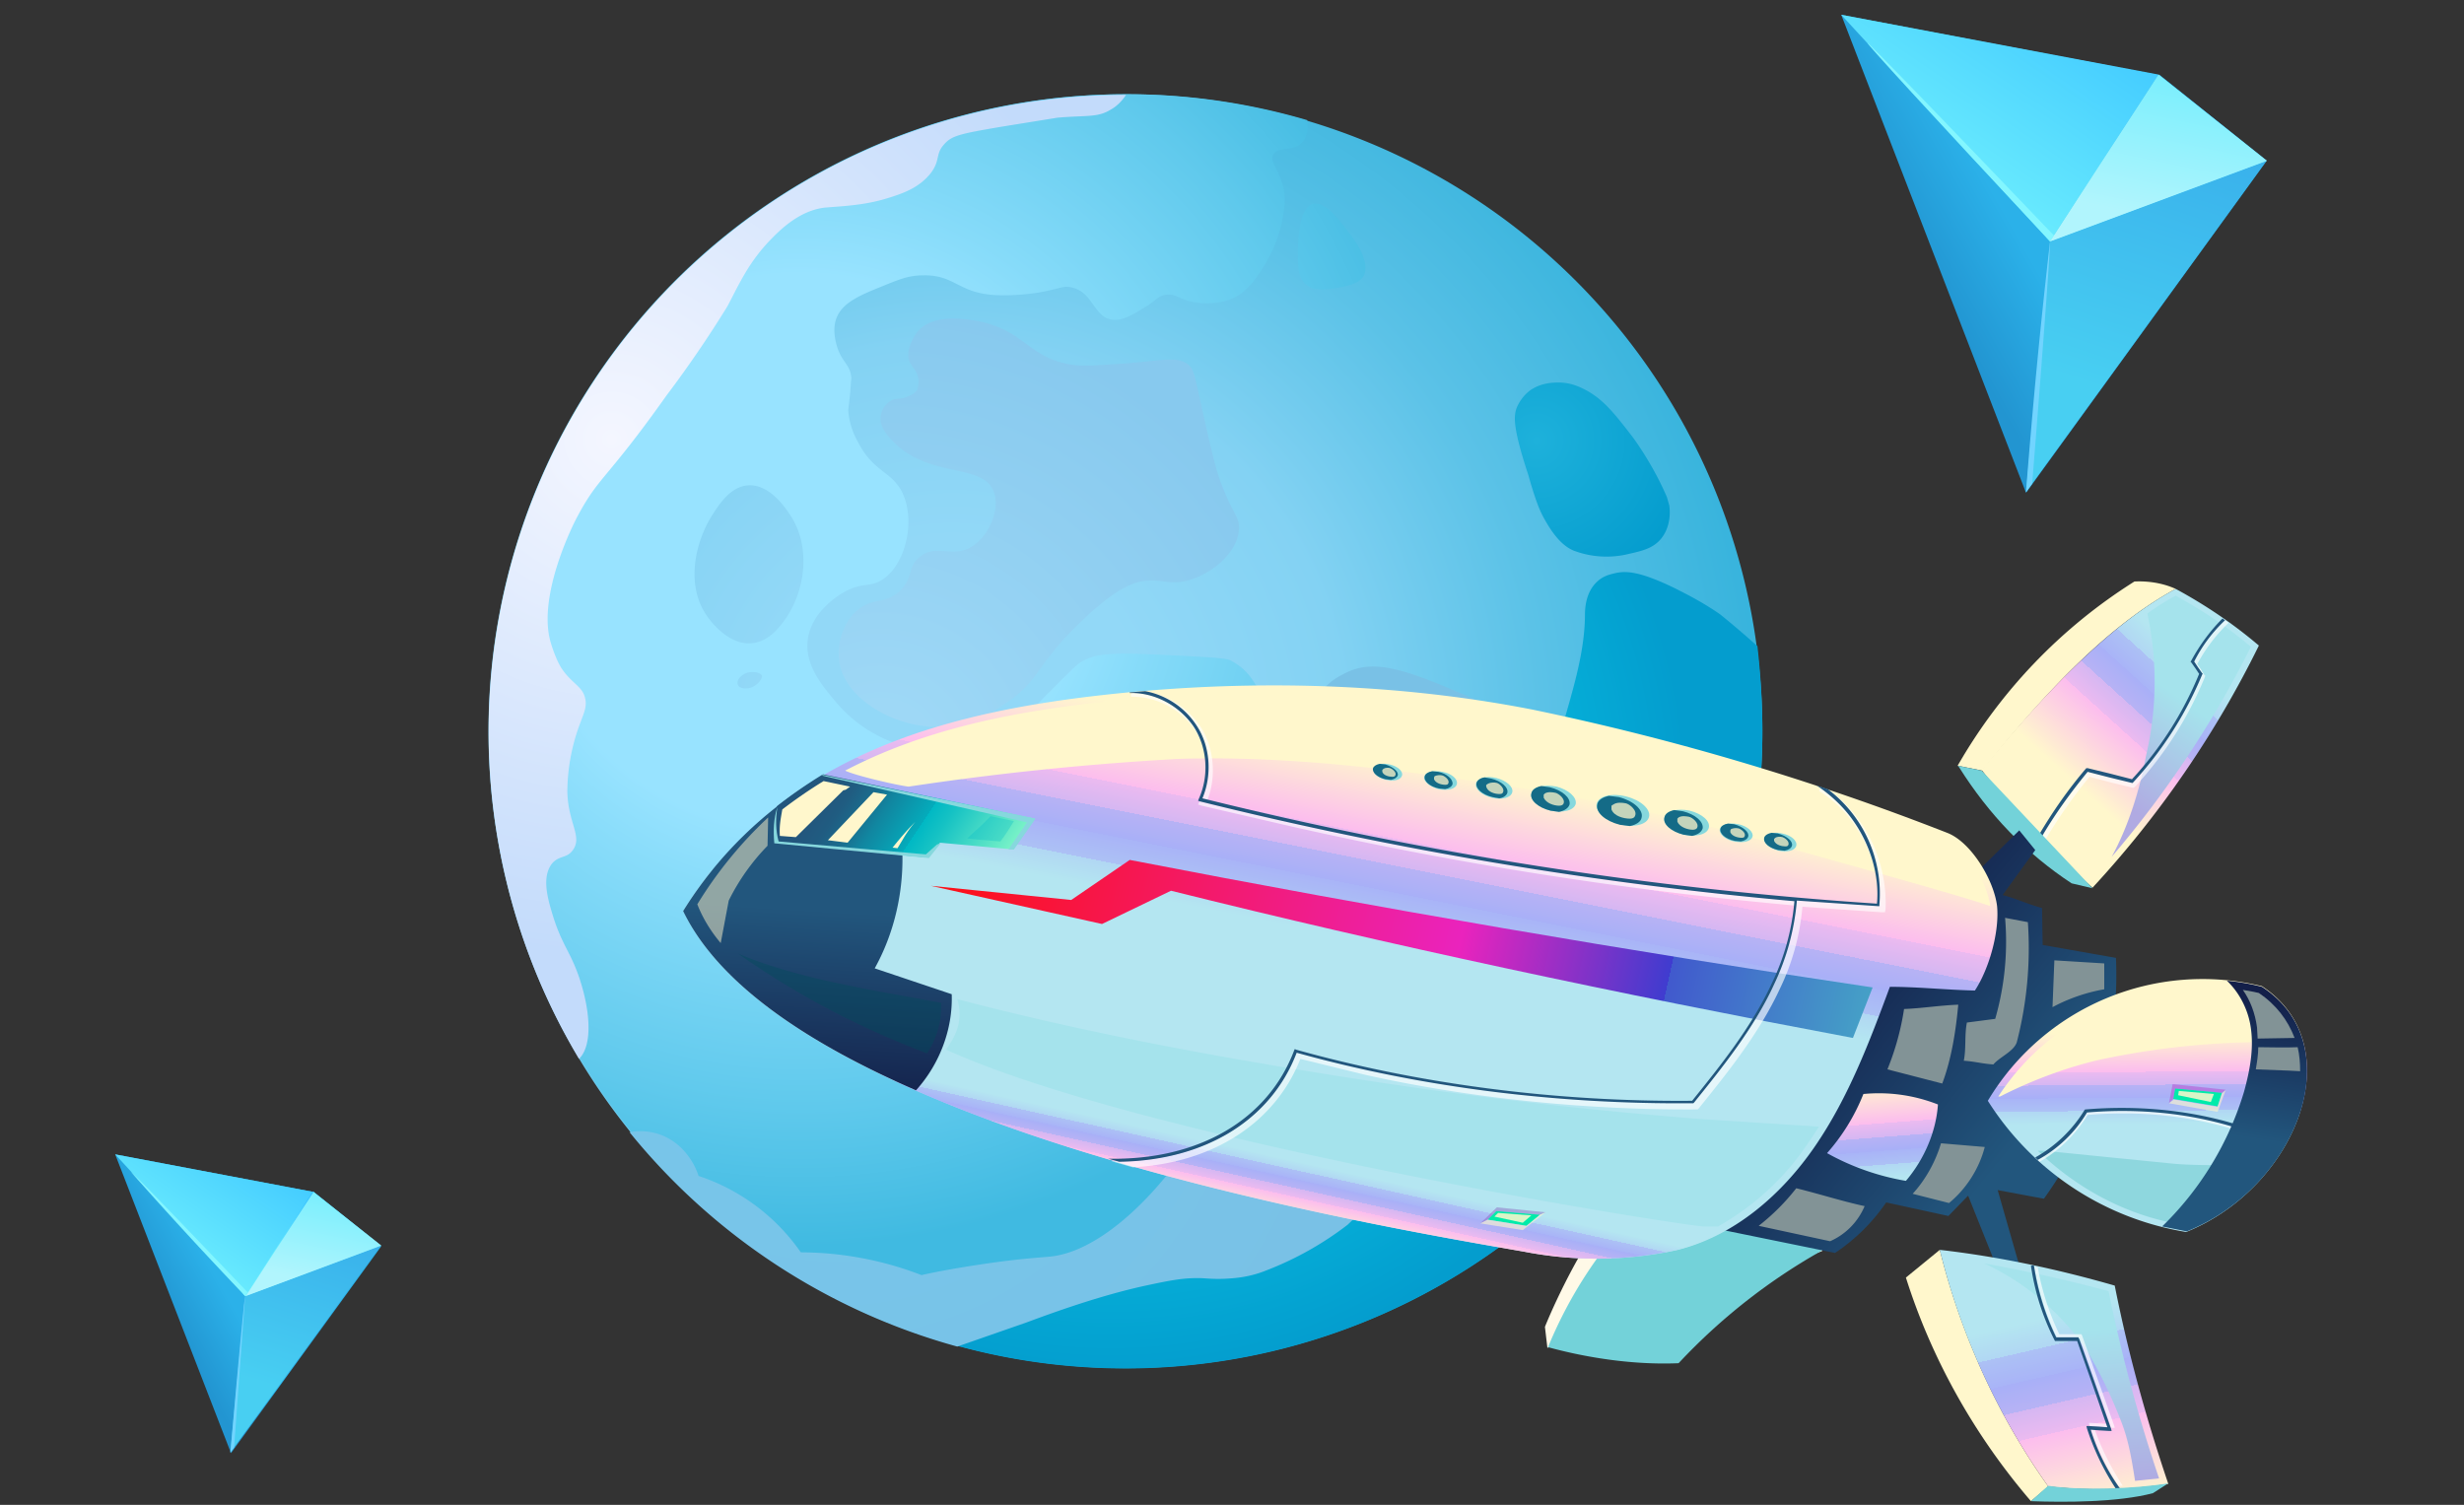 <svg xmlns="http://www.w3.org/2000/svg" id="layer_1" x="0" y="0" enable-background="new 0 0 400 244.3" version="1.1" viewBox="0 0 400 244.3" xml:space="preserve"><rect x="0" y="0" width="400" height="244.3" fill="#333333" stroke="none"/><defs/><style>.st9_12{fill:#73d2d9}.st10_12{fill:#fff7cc}.st13_12{opacity:.65;fill:#fff}.st14_12{fill:#22567d}.st29_12{fill:#86d8dd}.st30_12{fill:#146b87}.st31_12{opacity:.75;fill:#fff7cc}.st32_12{fill:#00ebaa}.st33_12,.st35_12{opacity:.85;fill:#fff7cc}.st35_12{opacity:.6}.st39_12{fill:#829396}.st47_12{fill:#6cedfd}.st48_12{fill:#83f6ff}.st50_12{fill:#71d4ff}</style><radialGradient id="SVGID_1_12" cx="154.5" cy="119.5" r="159.9" gradientUnits="userSpaceOnUse"><stop offset=".2" stop-color="#92d8f7"/><stop offset=".4" stop-color="#83d2f3"/><stop offset=".6" stop-color="#5bc2e7"/><stop offset="1" stop-color="#1ba8d4"/><stop offset="1" stop-color="#18a7d3"/></radialGradient><path fill="url(#SVGID_1_12)" d="M286.1 118.7A103.4 103.4 0 11182.8 15.3h.1a103.4 103.4 0 01103.2 103.4z"/><radialGradient id="SVGID_2_12" cx="180.3" cy="130.4" r="93.7" gradientUnits="userSpaceOnUse"><stop offset=".8" stop-color="#05add7"/><stop offset="1" stop-color="#049dce"/></radialGradient><path fill="url(#SVGID_2_12)" d="M286.1 118.7a103.4 103.4 0 01-146.6 94 406 406 0 0018.8-3.4c23.5-4.9 38.3-8.1 54.2-17.9 9.3-5.7 21.2-13 28.9-27.4 7.2-13.5 9.4-31.2 10.1-36.3 1.2-9.4 5.7-18.3 5.8-27.8 0-.8 0-3.6 1.9-5.4 1.1-1.1 2.4-1.3 3.2-1.5 1.6-.3 3.7-.3 9.3 2.4 2 1 4.6 2.3 7.5 4.3a152 152 0 016.1 5.2c.5 4.5.8 9.1.8 13.8z"/><radialGradient id="SVGID_3_12" cx="129.9" cy="89.6" r="112.8" gradientUnits="userSpaceOnUse"><stop offset=".4" stop-color="#98e3ff"/><stop offset=".5" stop-color="#88dcfa"/><stop offset=".8" stop-color="#5fc9ec"/><stop offset="1" stop-color="#40bae1"/></radialGradient><path fill="url(#SVGID_3_12)" d="M206.6 120.8c-.7-4.4-1.7-10.8-6.5-13.4-.8-.5-1.4-.6-9.4-1-10.2-.5-12.7-.5-15.4 1.2-.5.3-1.6 1.4-3.7 3.5-5.2 5.1-5.5 6.1-7.2 7.5-6.5 5.4-16.8 2.7-17.6 2.5a22.2 22.2 0 01-11.4-7.5c-2.1-2.5-5-6-4.2-10.2.8-4.3 5-6.8 5.7-7.2 3.1-1.8 4.3-.7 6.5-2.2 3.7-2.6 5.3-9.6 3-14.2-1.8-3.4-4.7-3.2-7.2-8.2a12 12 0 01-1.5-5l.3-2.6.2-2.6c-.1-2-1.3-2.5-2.1-4.5-.1-.3-1.1-2.8-.4-5 .9-2.8 4-4 7.7-5.5 2.7-1.1 4.2-1.7 6.5-1.7 5.1-.1 5.7 2.9 11.7 3.2 3.3.2 7.1-.4 7.5-.5 3.2-.6 3.6-1.1 5-.7 3.4.8 3.5 4.9 6.5 5.2 1.6.2 3.3-.8 5.2-2 1.9-1.1 2-1.7 3.2-2 1.8-.4 2.5.8 5 1.2.3 0 3.3.6 6.2-.7 2.3-1.1 3.5-2.9 5-5.2.7-1.2 2.3-3.9 3-7.7.3-1.8.5-3 .2-4.7-.6-3.2-2.4-4.5-1.7-5.7.7-1.4 3.3-.4 4.7-2 .8-.9 1-2.2.8-3.6-9.2-2.7-19-4.2-29.1-4.2h-.1a103.4 103.4 0 00-43.2 197.4l1.9.9a72 72 0 0060.2-26.5c11.4-15.2 12.1-32.9 12.2-34 0-9.8-2.9-5.9-7.5-32.3zm-85-9.1c-.6.1-1.5.1-1.8-.5-.3-.6.3-1.4.9-1.7 1-.7 2.8-.4 3 .2.1.6-1 1.8-2.1 2zm5.6-10.8c-.9 1.2-2.5 3.2-5 3.5-4 .5-7.1-3.9-7.5-4.5-3.6-5.3-1.6-12.4 1-16.4 1.1-1.7 2.9-4.5 5.7-4.7 3.7-.3 6.4 4.1 7 5 3.4 5.3 2.2 12.6-1.2 17.1z"/><radialGradient id="SVGID_4_12" cx="124.2" cy="88.2" r="116.1" gradientUnits="userSpaceOnUse"><stop offset=".4" stop-color="#98e3ff"/><stop offset=".5" stop-color="#88dcfa"/><stop offset=".8" stop-color="#5fc9ec"/><stop offset="1" stop-color="#40bae1"/></radialGradient><path fill="url(#SVGID_4_12)" d="M218.7 37.4c-1.3-1.7-3.6-4.8-5.6-4.3-2.5.7-2.4 7.2-2.4 8.4 0 2 .1 3.6 1.3 4.7 1.3 1.1 3.1.8 4.7.6 1.7-.3 3.8-.6 4.7-2 1.1-2.4-1.4-5.7-2.7-7.4z"/><radialGradient id="SVGID_5_12" cx="99.3" cy="71.3" r="83.6" gradientUnits="userSpaceOnUse"><stop offset="0" stop-color="#f4f6ff"/><stop offset="1" stop-color="#c3dbfb"/></radialGradient><path fill="url(#SVGID_5_12)" d="M182.8 15.4c-.6.9-1.4 1.8-2.5 2.4-2.1 1.3-3.8.9-8.6 1.3l-9.3 1.5c-6.4 1.1-7.9 1.4-9.1 2.8-1.5 1.6-.6 2.6-2.2 4.7-1.9 2.4-4.5 3.3-7.1 4.1-2.6.8-5.1 1.1-7.5 1.3l-2.6.2c-2.5.3-5.3 1.6-8.5 4.9-3.8 3.8-5.4 7.5-7.3 11.1a185 185 0 01-9.9 14.5c-10 14.1-11 13-14.7 20.1 0 0-6.4 12.2-4.1 20 .8 2.7 1.7 4.1 1.7 4.1 1.7 2.6 3.5 3 3.9 5 .3 1.3-.2 2.3-.7 3.7a32 32 0 00-2.2 11.4c.1 5.1 2.5 7.3.9 9.5-1 1.4-2.2.8-3.4 2.2-1.7 2.2-.7 5.7.2 8.6 1.1 3.5 2.2 5.1 3.2 7.3 2.2 4.8 3.9 12.9 1 15.8a103.4 103.4 0 0188.8-156.5z"/><radialGradient id="SVGID_6_12" cx="249.4" cy="71.5" r="28.7" gradientUnits="userSpaceOnUse"><stop offset="0" stop-color="#1eb1db"/><stop offset="1" stop-color="#019acc"/></radialGradient><path fill="url(#SVGID_6_12)" d="M250.8 84.4c1.9 3.4 3.5 4.5 4.7 5a15.1 15.1 0 009 .5c2.2-.5 3.9-.9 5.2-2.5 1.8-2.3 1.3-5.1 1.3-5.3l-.4-1.4c-2.4-5.6-5.6-9.8-5.6-9.8-3-3.9-4.9-6.3-8-7.8-1.2-.6-2.5-1-3.9-1-.9 0-2.8 0-4.6 1.2-1.4 1-2 2.3-2.2 2.7-.6 1.4-.8 3.2 1.8 11.1 1.3 4.6 2 6.1 2.7 7.3z"/><radialGradient id="SVGID_7_12" cx="135.3" cy="161.4" r="86.8" gradientUnits="userSpaceOnUse"><stop offset="0" stop-color="#77c8ec"/><stop offset="1" stop-color="#79c1e6"/></radialGradient><path fill="url(#SVGID_7_12)" d="M242.9 119.8c-2.8 4.5-1.6 27.9-6.2 46.7a62.1 62.1 0 01-17.9 32.3 52.5 52.5 0 01-13.4 7.5c-1 .4-2.8 1-5.2 1.2-2.2.2-3.6.1-5 0-2.9-.1-5 .3-9.2 1.2-7.4 1.6-15.1 4.4-19.4 6l-11.2 3.9a104 104 0 01-53.2-34.8c1-.2 3.2-.4 5.5.6 4.1 1.8 5.5 5.8 5.7 6.5a32.7 32.7 0 0116.6 12.4 54.9 54.9 0 0119.6 3.7c2.6-.6 6.5-1.3 11.4-2 5-.7 8.4-.9 9.4-1 8.4-.8 17.8-10.4 23.6-19.6 17.5-28 10.9-66.7 22.9-74.3 1.1-.7 2.3-1.2 2.3-1.2 5-2 10.7.5 22 5.4.6.2 1.8.8 2.2 2 .8 1.5-.3 3.1-.5 3.5z"/><radialGradient id="SVGID_8_12" cx="143" cy="123" r="72.5" gradientUnits="userSpaceOnUse"><stop offset="0" stop-color="#a1daf7"/><stop offset="1" stop-color="#87c9ee"/></radialGradient><path fill="url(#SVGID_8_12)" d="M161.2 79.5c1.4 2.9-.7 7.8-3.7 9.4-3 1.6-5.6-.6-8.2 1.5-2 1.6-1 3.4-3.2 5.5-2.3 2.2-4.3 1.1-6.7 3-2.5 1.9-3.5 5.5-3.2 8.2.7 6.5 9.5 11.3 16.9 10.9 5-.2 8.7-2.8 10.7-4.2 5.1-3.6 4.5-6 11.7-12.9 5.7-5.5 8.4-6.2 9.7-6.5 3.4-.6 4.4.7 7.7-.2 3.7-1 7.7-4.2 8.2-7.9.3-2.4-1-2.7-3-8.2-.9-2.5-1.6-5.7-3-11.9-1.2-5.3-1.2-6.1-2.2-7-1.8-1.4-3.9-.7-10.2-.2-4.6.3-6.9.5-8.7.2-6.9-1-7.5-5.4-14.9-7-1.6-.3-7.5-1.5-10.1 1.6-.7.9-2 3-1.4 4.8.4 1 1.3 1.5 1.5 3 .1 1-.2 1.5-.2 1.7-.1.1-.4.6-1.4 1-1.3.6-1.8.3-2.6.6a3.5 3.5 0 00-1.9 2.5c-.4 1.9 1.4 3.7 2.2 4.5 5.7 5.6 14 3.4 16 7.6z"/><path fill="#fff9e7" d="M251.2 218.8l-.4-3.4s6.1-15.4 14.2-23.2a66.3 66.3 0 0130.7 7.8l.1 3.1-44.6 15.7z"/><path d="M295.8 203a96.7 96.7 0 00-23.3 18.3c-7.1.3-14.6-.8-21.2-2.6a71.2 71.2 0 0115.9-23.7 55.8 55.8 0 0128.6 8z" class="st9_12"/><path d="M353.2 95.6c-12 6.5-22.7 18.7-31.4 29.5l-4-.8a85.6 85.6 0 0128.7-29.9c2.1-.1 4.5.2 6.7 1.2z" class="st10_12"/><linearGradient id="SVGID_9_12" x1="330.4" x2="349.5" y1="88.1" y2="54.5" gradientTransform="rotate(12.5 140.2 127.5)" gradientUnits="userSpaceOnUse"><stop offset=".1" stop-color="#fff7cc"/><stop offset=".4" stop-color="#fcbdee"/><stop offset=".4" stop-color="#f8bcee"/><stop offset=".4" stop-color="#ebbaf0"/><stop offset=".5" stop-color="#d5b7f2"/><stop offset=".5" stop-color="#b7b2f5"/><stop offset=".6" stop-color="#a8b0f7"/><stop offset=".6" stop-color="#a9b4f7"/><stop offset=".7" stop-color="#acc1f5"/><stop offset=".7" stop-color="#b1d7f3"/><stop offset=".8" stop-color="#b4e6f1"/></linearGradient><path fill="url(#SVGID_9_12)" d="M353.2 95.6c5 2.7 9.5 5.8 13.5 9.2a165 165 0 01-27 39.3 132.2 132.2 0 01-18-19.1c10.6-13 21.1-23.8 31.5-29.4z"/><linearGradient id="SVGID_10_12" x1="335.7" x2="343.2" y1="84.1" y2="66.3" gradientTransform="rotate(12.5 140.2 127.5)" gradientUnits="userSpaceOnUse"><stop offset="0" stop-color="#b0aae2"/><stop offset="1" stop-color="#a5e3ec"/></linearGradient><path fill="url(#SVGID_10_12)" d="M348.4 122.6c-1 5.4-2.8 11.4-5.6 16.5a167 167 0 0022.6-34.1c-3.5-3-7.5-5.7-12.2-8.3-1.5.8-3.1 1.8-4.6 2.9a52.4 52.4 0 01-.2 23z"/><path d="M346.5 127.8l.2-.2a59.7 59.7 0 0011.2-17.6l.1-.3-.2-.2-.6-1-.5-.7c1.4-2.6 3.1-4.8 5.1-6.7l-.9-.6a25 25 0 00-5 6.9l-.1.1 1.3 2a63.1 63.1 0 01-10.9 17.3l-3.4-.9-3.7-.9-.3-.1-.2.3a73.9 73.9 0 00-7.6 10.7l.8.8c2.2-3.7 4.7-7.3 7.4-10.6l3.4.9 3.7.9.2-.1z" class="st13_12"/><path d="M346.2 127.1l.1-.1a59.1 59.1 0 0011.2-17.5l.1-.1-.1-.1-.7-1-.6-.9a24 24 0 015-6.7l-.4-.3c-2 2-3.7 4.3-5.1 6.9l-.1.1.1.1.7 1 .6.9a57 57 0 01-10.9 17.1l-3.5-.9-3.7-.9h-.2l-.1.1c-2.9 3.4-5.4 7-7.7 10.9l.4.4c2.2-3.8 4.8-7.4 7.6-10.8l3.5.9 3.7.9h.1z" class="st14_12"/><path d="M317.8 124.3l.2.2c4.9 7.8 11 14.1 18.3 18.9l3.4.8-18-19.1-3.9-.8z" class="st9_12"/><linearGradient id="SVGID_11_12" x1="360.5" x2="296.8" y1="157.6" y2="125.3" gradientTransform="rotate(12.5 140.2 127.5)" gradientUnits="userSpaceOnUse"><stop offset=".4" stop-color="#22567d"/><stop offset="1" stop-color="#131f49"/></linearGradient><path fill="url(#SVGID_11_12)" d="M321.6 140.9l6.2-6.1 2.6 3.2-5.3 7.3c2 .5 4.4 1.6 6.4 2.1l.1 6 11.9 2.1a62 62 0 01-11.7 39.1l-7.5-1.4 3.9 13.6-3.7-.2-5-12.5-3.2 3.3-10.1-2.2a30.8 30.8 0 01-8.3 8.2l-19.1-3.9 12.5-26.5c3-6.3 6-12.7 10.5-18a87 87 0 0119.8-14.1z"/><linearGradient id="SVGID_12_12" x1="219.8" x2="220.7" y1="100.2" y2="143.2" gradientTransform="rotate(12.5 140.2 127.5)" gradientUnits="userSpaceOnUse"><stop offset=".1" stop-color="#fff7cc"/><stop offset=".4" stop-color="#fcbdee"/><stop offset=".4" stop-color="#f8bcee"/><stop offset=".4" stop-color="#ebbaf0"/><stop offset=".5" stop-color="#d5b7f2"/><stop offset=".5" stop-color="#b7b2f5"/><stop offset=".6" stop-color="#a8b0f7"/><stop offset=".6" stop-color="#a9b4f7"/><stop offset=".7" stop-color="#acc1f5"/><stop offset=".7" stop-color="#b1d7f3"/><stop offset=".8" stop-color="#b4e6f1"/></linearGradient><path fill="url(#SVGID_12_12)" d="M320.6 160.8c2.3-3.5 4-9.5 3.6-13.7-.5-4.2-4.2-10.4-8.1-11.9a416 416 0 00-67.3-20c-24-4.7-49.4-5-73.7-1.9-25.4 3.3-49.4 11-64.1 34.6 16.8 35.1 111.9 51 136.5 55.3a61.4 61.4 0 0024.9-.3c9.2-2.3 16.9-9 22.3-16.9 5.4-7.9 8.8-16.9 12.1-25.8 4.6 0 9.2.5 13.8.6z"/><linearGradient id="SVGID_13_12" x1="204" x2="204" y1="183.3" y2="169" gradientTransform="rotate(12.5 140.2 127.5)" gradientUnits="userSpaceOnUse"><stop offset=".1" stop-color="#fff7cc"/><stop offset=".4" stop-color="#fcbdee"/><stop offset=".4" stop-color="#f8bcee"/><stop offset=".4" stop-color="#ebbaf0"/><stop offset=".5" stop-color="#d5b7f2"/><stop offset=".5" stop-color="#b7b2f5"/><stop offset=".6" stop-color="#a8b0f7"/><stop offset=".6" stop-color="#a9b4f7"/><stop offset=".7" stop-color="#acc1f5"/><stop offset=".7" stop-color="#b1d7f3"/><stop offset=".8" stop-color="#b4e6f1"/></linearGradient><path fill="url(#SVGID_13_12)" d="M115.6 141.2a66.5 66.5 0 00-4.7 6.7c16.8 35.1 111.9 51 136.5 55.3a61.4 61.4 0 0024.9-.3 32 32 0 007.4-3c-57.5-11.5-113.9-29.3-164.1-58.7z"/><linearGradient id="SVGID_14_12" x1="154.4" x2="326.1" y1="132.6" y2="132.6" gradientTransform="rotate(12.5 140.2 127.5)" gradientUnits="userSpaceOnUse"><stop offset="0" stop-color="#fd1013"/><stop offset=".5" stop-color="#ea23bd"/><stop offset=".7" stop-color="#3f3ccf"/><stop offset=".7" stop-color="#4159cd"/><stop offset=".9" stop-color="#45a4c6"/><stop offset=".9" stop-color="#45a7c6"/></linearGradient><path fill="url(#SVGID_14_12)" d="M304 160.3c-39.6-5.9-79.8-12.8-120.6-20.7l-9.5 6.5-22.8-2.3 27.8 6.2 11.2-5.4c35.3 8.8 72.3 16.7 110.7 23.9l3.2-8.2z"/><path fill="#a5e3ec" d="M276.7 181.7a725.3 725.3 0 01-52.9-6c-23-3.5-45.9-7.6-68.4-13.5.7 2.2.5 4.6-1.1 7.1l-.7 1.1c31.8 14.5 116.1 28.1 122.9 28.7h2.4a42.8 42.8 0 0014.8-13.8l1.6-2.4-18.6-1.2z"/><defs><filter id="Adobe_OpacityMaskFilter" width="185.9" height="34.7" x="137.2" y="112.3" filterUnits="userSpaceOnUse"><feFlood flood-color="#fff" flood-opacity="1" result="back"/><feBlend in="SourceGraphic" in2="back"/></filter></defs><mask id="SVGID_15_12" width="185.9" height="34.7" x="137.2" y="112.3" maskUnits="userSpaceOnUse"><g filter="url(#Adobe_OpacityMaskFilter)"><defs><filter id="Adobe_OpacityMaskFilter_1_" width="185.9" height="34.7" x="137.2" y="112.3" filterUnits="userSpaceOnUse"><feFlood flood-color="#fff" flood-opacity="1" result="back"/><feBlend in="SourceGraphic" in2="back"/></filter></defs><linearGradient id="SVGID_16_12" x1="141.4" x2="319.4" y1="111.7" y2="104.7" gradientTransform="rotate(12.5 140.2 127.5)" gradientUnits="userSpaceOnUse"><stop offset="0" stop-color="#fff"/><stop offset="1"/></linearGradient><path fill="url(#SVGID_16_12)" d="M315.7 136.2a432.8 432.8 0 00-59.3-18.3l-7.8-1.6a233 233 0 00-73.4-1.9c-12 1.5-25.6 4.2-38 10.7 1.6.8 8.5 2.4 10.3 2.6a468 468 0 0143.7-4.5c15.5-.5 31.3 1.2 46.6 3.4a352 352 0 0147.8 9.7c8 2.3 33.2 9.2 37.5 10.8-.5-3.9-4-9.6-7.4-10.9z" mask="url(#SVGID_15_12)"/></g></mask><path d="M315.7 136.2a432.8 432.8 0 00-59.3-18.3l-7.8-1.6a233 233 0 00-73.4-1.9c-12 1.5-25.6 4.2-38 10.7 1.6.8 8.5 2.4 10.3 2.6a468 468 0 0143.7-4.5c15.5-.5 31.3 1.2 46.6 3.4a352 352 0 0147.8 9.7c8 2.3 33.2 9.2 37.5 10.8-.5-3.9-4-9.6-7.4-10.9z" class="st10_12"/><linearGradient id="SVGID_17_12" x1="142.7" x2="134.4" y1="180.2" y2="127.9" gradientTransform="rotate(12.5 140.2 127.5)" gradientUnits="userSpaceOnUse"><stop offset="0" stop-color="#131f49"/><stop offset=".6" stop-color="#22567d"/></linearGradient><path fill="url(#SVGID_17_12)" d="M154.5 161.4l-12.5-4.2c3.1-5.6 4.6-12 4.5-18.4-.1-3.1-1.5-5.7-3.7-7.9-3-1.8-5.9-3.2-9.2-4.6h-.2l-.3-.1a64.7 64.7 0 00-22.2 21.7c5.7 11.8 20.1 21.4 37.8 29.1 3.8-4.2 6-9.9 5.8-15.6z"/><linearGradient id="SVGID_18_12" x1="135.4" x2="164.3" y1="128.3" y2="139.4" gradientTransform="rotate(12.5 140.2 127.5)" gradientUnits="userSpaceOnUse"><stop offset="0" stop-color="#22567d"/><stop offset=".1" stop-color="#205c81"/><stop offset=".2" stop-color="#1a6c8d"/><stop offset=".3" stop-color="#1186a0"/><stop offset=".5" stop-color="#04abbb"/><stop offset=".5" stop-color="#00b8c4"/><stop offset=".6" stop-color="#15c2c4"/><stop offset=".8" stop-color="#4cddc6"/><stop offset="1" stop-color="#83f7c7"/></linearGradient><path fill="url(#SVGID_18_12)" d="M126.1 130.9c-.5 2.3-.7 3.5-.5 5.9 8.2.3 17 1.8 25.1 2.4l1.9-2.4 11.9 1.1 3.5-5-34.4-7.2a77 77 0 00-7.5 5.2z"/><path fill="#00b8c4" d="M164.6 133.3l-3.8-.8c-1.2 1.3-2.5 2.4-3.8 3.6l1.7.2 3.7.3c.8-1 1.5-2.2 2.2-3.3z" opacity=".3"/><path d="M146.6 136.2l-.9 1.5-.8-.1c1.2-1.5 2.4-2.9 3.8-4.3l-.1.1a18 18 0 00-2 2.8zM144 129l-2.2-.4-7.4 7.8 3.2.4 6.4-7.8zm-14.8 6.9l-2.6-.2c-.1-1.6.1-2.6.4-4.3 2.1-1.6 4.4-3.2 6.7-4.6l4.3.9-.7.5-.4.1-7.7 7.6zm200.5 107.8c-9.1-10.6-16.1-23-20.3-36.3l5.5-4.5c3.4 13.7 9.4 26.9 17.6 38.4l-2.8 2.4z" class="st10_12"/><linearGradient id="SVGID_19_12" x1="361.7" x2="341.8" y1="204" y2="162.2" gradientTransform="rotate(12.5 140.2 127.5)" gradientUnits="userSpaceOnUse"><stop offset=".1" stop-color="#fff7cc"/><stop offset=".4" stop-color="#fcbdee"/><stop offset=".4" stop-color="#f8bcee"/><stop offset=".4" stop-color="#ebbaf0"/><stop offset=".5" stop-color="#d5b7f2"/><stop offset=".5" stop-color="#b7b2f5"/><stop offset=".6" stop-color="#a8b0f7"/><stop offset=".6" stop-color="#a9b4f7"/><stop offset=".7" stop-color="#acc1f5"/><stop offset=".7" stop-color="#b1d7f3"/><stop offset=".8" stop-color="#b4e6f1"/></linearGradient><path fill="url(#SVGID_19_12)" d="M314.9 202.9c9.6 1.1 19 3.1 28.4 5.8 2.1 10.6 5 21.3 8.7 32.2a75 75 0 01-19.5.4 112.8 112.8 0 01-17.6-38.4z"/><linearGradient id="SVGID_20_12" x1="357.9" x2="350.3" y1="196.3" y2="171.7" gradientTransform="rotate(12.5 140.2 127.5)" gradientUnits="userSpaceOnUse"><stop offset="0" stop-color="#b0aae2"/><stop offset="1" stop-color="#a5e3ec"/></linearGradient><path fill="url(#SVGID_20_12)" d="M339 219.6a78 78 0 015.4 11.3c1.2 3.1 1.7 6.3 2.2 9.5l3.9-.4a247.3 247.3 0 01-8.2-30.4 239.6 239.6 0 00-20.2-4.5 40.9 40.9 0 0116.9 14.5z"/><path d="M342.5 231.2l-1.3-.1-1.7-.1h-.4l.1.4a40 40 0 004.7 9.8h.7c-2-3.1-3.6-6.3-4.7-9.6l1.3.1 1.7.1h.4l-.1-.4-2.6-7.3-2.6-7.3-.1-.2h-3.6a42 42 0 01-3.5-10.9l-.6-.1a43 43 0 003.7 11.5l.1.2h3.6l2.5 7.1 2.4 6.8z" class="st13_12"/><path d="M339.4 232.1l1.3.1 1.7.1h.4l-.1-.4-2.6-7.3-2.6-7.3-.1-.2h-3.6a40 40 0 01-3.6-11.6l-.2-.1-.3.1a39 39 0 003.8 12l.1.2h3.6l2.5 7.1 2.4 6.9-1.3-.1-1.7-.1h-.4l.1.4a40 40 0 004.7 9.8h.7a33.2 33.2 0 01-4.8-9.6z" class="st14_12"/><path d="M302.1 133.6a23.1 23.1 0 00-4.8-5.1l-1.8-.6-.2.5c2.4 1.5 4.5 3.5 6 5.9 2.6 3.9 3.9 8.5 3.6 12.6a602 602 0 01-108.9-17c1.5-3.8 1.1-8.5-1.1-11.9a13.3 13.3 0 00-8.2-5.6l-.4-.1-2.5.2-.2.1v.5h.3a12.5 12.5 0 0110.1 5.4 12 12 0 01.8 11.5l-.3.6.6.2 14.7 3.4a621 621 0 0081.6 12.8c-.3 4.2-1.6 8.7-3.6 13-3.3 7.1-8.3 13.3-12.8 18.9a246 246 0 01-64.1-8.2l-.5-.1-.2.5c-4.2 11.2-15.4 17.7-29.8 17.4l3.5 1c13-.7 23.1-7.2 27.2-17.6l10.6 2.6c17.1 3.8 35.6 5.7 53.6 5.6h.3l.2-.2c4.5-5.6 9.7-12 13.1-19.3a38 38 0 003.7-13.4l12.9.9h.5l.1-.5c.2-4.7-1.1-9.8-4-14z" class="st13_12"/><path d="M301.1 133.6c2.7 4 4 8.8 3.6 13.1a625.6 625.6 0 01-109.5-17.1c1.6-3.8 1.3-8.5-1-11.9-1.9-2.9-5-4.9-8.3-5.5l-2.5.2v.1c4.1-.1 8.1 2.1 10.4 5.5 2.2 3.4 2.5 8 .8 11.7l-.1.3.3.1a633.2 633.2 0 0096.5 16.2 38 38 0 01-3.7 13.4c-3.3 7.1-8.4 13.4-12.9 19-22 .2-44.3-2.7-64.3-8.3l-.2-.1-.1.2c-4.3 11.4-15.7 17.9-30.2 17.6l1.8.5c13.8-.2 24.6-6.7 28.8-17.7 20.1 5.6 42.3 8.4 64.3 8.2h.1l.1-.1c4.5-5.6 9.7-12 13-19.2a39 39 0 003.7-13.6l13.1.9h.3v-.3a21.2 21.2 0 00-8.4-18.7l-1.8-.6c2.5 1.7 4.6 3.7 6.2 6.1z" class="st14_12"/><linearGradient id="SVGID_21_12" x1="310.9" x2="317.4" y1="136.7" y2="158.1" gradientTransform="rotate(12.5 140.2 127.5)" gradientUnits="userSpaceOnUse"><stop offset=".1" stop-color="#fff7cc"/><stop offset=".4" stop-color="#fcbdee"/><stop offset=".4" stop-color="#f8bcee"/><stop offset=".4" stop-color="#ebbaf0"/><stop offset=".5" stop-color="#d5b7f2"/><stop offset=".5" stop-color="#b7b2f5"/><stop offset=".6" stop-color="#a8b0f7"/><stop offset=".6" stop-color="#a9b4f7"/><stop offset=".7" stop-color="#acc1f5"/><stop offset=".7" stop-color="#b1d7f3"/><stop offset=".8" stop-color="#b4e6f1"/></linearGradient><path fill="url(#SVGID_21_12)" d="M309.4 191.7c2.9-3.4 4.9-7.9 5.2-12.4a26.2 26.2 0 00-12.1-1.7 32.7 32.7 0 01-5.9 9.6 40 40 0 0012.8 4.5z"/><path d="M164.6 137.9l3.5-5-34.5-7.1-.2.1 33.3 7.6-3 4.4zm-11.9-1l-1.9 2.4-25.1-2.4c-.2-2.1-.1-4 .5-5.9-.3 1.9-.3 3.8.2 5.6l23.9 2.1 1.8-1.6.6-.2zm74.9-11c-.2.7-1.3 1-2.6.7-1.3-.3-2.2-1.1-2-1.8s1.3-1 2.6-.7c1.3.3 2.2 1.1 2 1.8z" class="st29_12"/><path d="M224.9 124.1l-.9-.1c-.6.1-1 .4-1.1.7-.2.7.7 1.5 2 1.8l.9.1c.6-.1 1-.4 1.1-.7.2-.6-.7-1.4-2-1.8z" class="st30_12"/><path d="M224.4 125v.3c.2.6 1.1.8 1.6.8.2 0 .4 0 .5-.2.3-.5-.5-1.1-.8-1.2-.3-.1-.8-.1-1.1.1l-.2.2z" class="st31_12"/><path d="M236.5 127.3c-.2.8-1.5 1.1-3 .8-1.4-.4-2.5-1.3-2.3-2 .2-.8 1.5-1.1 3-.8 1.5.3 2.5 1.2 2.3 2z" class="st29_12"/><path d="M233.5 125.3l-1-.1c-.6.1-1.1.4-1.2.8-.2.8.8 1.7 2.3 2l1 .1c.6-.1 1.1-.4 1.2-.8.1-.8-.9-1.7-2.3-2z" class="st30_12"/><path d="M232.8 126.2v.3c.3.7 1.3.9 1.8.9.2 0 .4 0 .5-.2.3-.6-.6-1.2-.9-1.3a2 2 0 00-1.3.1l-.1.2z" class="st31_12"/><path d="M284.5 135.8c-.2.8-1.5 1.1-3 .8s-2.5-1.3-2.3-2c.2-.8 1.5-1.1 3-.8 1.5.3 2.5 1.3 2.3 2z" class="st29_12"/><path d="M281.5 133.8l-1-.1c-.6.1-1.1.4-1.2.8-.2.8.8 1.7 2.3 2l1 .1c.6-.1 1.1-.4 1.2-.8.2-.7-.8-1.6-2.3-2z" class="st30_12"/><path d="M280.9 134.8v.3c.3.7 1.3.9 1.8.9.2 0 .4 0 .5-.2.3-.6-.6-1.2-.9-1.3a2 2 0 00-1.3.1l-.1.2z" class="st31_12"/><path d="M245.5 128.6c-.2.9-1.7 1.3-3.3.9-1.6-.4-2.8-1.4-2.6-2.3.2-.9 1.7-1.3 3.3-.9s2.8 1.4 2.6 2.3z" class="st29_12"/><path d="M242.1 126.4l-1.1-.2c-.7.1-1.2.5-1.3.9-.2.9.9 1.9 2.6 2.3l1.1.2c.7-.1 1.2-.5 1.3-.9.2-.9-1-1.9-2.6-2.3z" class="st30_12"/><path d="M241.3 127.4c-.1.1 0 .3 0 .4.3.8 1.4 1.1 2.1 1.1.2 0 .5 0 .6-.3.3-.6-.6-1.4-1-1.5-.4-.1-1-.1-1.4.1l-.3.2z" class="st31_12"/><path d="M255.8 130.5c-.3 1.1-2.1 1.5-4.1 1.1-2-.5-3.4-1.8-3.1-2.8.3-1.1 2.1-1.5 4.1-1.1 1.9.5 3.3 1.7 3.1 2.8z" class="st29_12"/><path d="M251.6 127.8l-1.4-.2c-.9.2-1.5.6-1.6 1.2-.3 1.1 1.1 2.3 3.1 2.8l1.4.2c.9-.2 1.5-.6 1.7-1.2.2-1.1-1.2-2.3-3.2-2.8z" class="st30_12"/><path d="M250.6 129v.5c.4.9 1.7 1.3 2.5 1.3.3 0 .6-.1.7-.3.4-.8-.8-1.7-1.3-1.8-.5-.1-1.2-.2-1.7.1l-.2.2z" class="st31_12"/><path d="M277.4 134.4c-.3 1.1-2.1 1.5-4.1 1.1-2-.5-3.4-1.8-3.1-2.8.3-1.1 2.1-1.5 4.1-1.1 2 .5 3.4 1.7 3.1 2.8z" class="st29_12"/><path d="M273.2 131.7l-1.4-.2c-.9.2-1.5.6-1.6 1.2-.3 1.1 1.1 2.3 3.1 2.8l1.4.2c.9-.2 1.5-.6 1.7-1.2.2-1.1-1.2-2.3-3.2-2.8z" class="st30_12"/><path d="M272.3 132.9v.5c.4.9 1.7 1.3 2.5 1.3.3 0 .6-.1.7-.3.4-.8-.8-1.7-1.3-1.8-.5-.1-1.2-.2-1.7.1l-.2.2z" class="st31_12"/><path d="M267.7 132.6c-.3 1.3-2.5 1.8-4.8 1.2-2.3-.6-4-2.1-3.7-3.3.3-1.3 2.5-1.8 4.8-1.2 2.4.6 4 2.1 3.7 3.3z" class="st29_12"/><path d="M262.8 129.4l-1.6-.2c-1 .2-1.8.7-1.9 1.4-.3 1.3 1.3 2.7 3.7 3.3l1.6.2c1-.2 1.8-.7 1.9-1.4.3-1.2-1.3-2.7-3.7-3.3z" class="st30_12"/><path d="M261.6 130.8v.6c.4 1.1 2 1.5 3 1.5.3 0 .7-.1.8-.4.5-.9-.9-2-1.5-2.1-.6-.1-1.4-.2-2 .2l-.3.2z" class="st31_12"/><path d="M291.6 137.3c-.2.8-1.5 1.1-2.9.8-1.4-.4-2.5-1.3-2.3-2 .2-.8 1.5-1.1 2.9-.8 1.5.3 2.5 1.2 2.3 2z" class="st29_12"/><path d="M288.6 135.3l-1-.1c-.6.1-1.1.4-1.2.8-.2.8.8 1.7 2.3 2l1 .1c.6-.1 1.1-.4 1.2-.8.2-.7-.8-1.6-2.3-2z" class="st30_12"/><path d="M288 136.2v.3c.3.7 1.3.9 1.8.9.2 0 .4 0 .5-.2.3-.6-.6-1.2-.9-1.3-.4-.1-.9-.1-1.2.1l-.2.2z" class="st31_12"/><g><path d="M242.9 196.6l-1.4 1.4 6.3 1 2.2-1.8z" class="st32_12"/><path d="M248.6 197.3l-5.4-.4-.6.6 4.6 1z" class="st33_12"/><path fill="#8453b8" d="M242.9 196.6l7.1.6.9-.4-7.9-.8-2.7 2.6 1.2-.6z" opacity=".4"/><path d="M240.3 198.6l6.9 1.1 3.7-2.9-.9.4-2.2 1.8-6.3-1-1.2.6z" class="st35_12"/></g><g><linearGradient id="SVGID_22_12" x1="351.8" x2="356.5" y1="119.6" y2="140.1" gradientTransform="rotate(12.5 140.2 127.5)" gradientUnits="userSpaceOnUse"><stop offset=".1" stop-color="#fff7cc"/><stop offset=".4" stop-color="#fcbdee"/><stop offset=".4" stop-color="#f8bcee"/><stop offset=".4" stop-color="#ebbaf0"/><stop offset=".5" stop-color="#d5b7f2"/><stop offset=".5" stop-color="#b7b2f5"/><stop offset=".6" stop-color="#a8b0f7"/><stop offset=".6" stop-color="#a9b4f7"/><stop offset=".7" stop-color="#acc1f5"/><stop offset=".7" stop-color="#b1d7f3"/><stop offset=".8" stop-color="#b4e6f1"/></linearGradient><path fill="url(#SVGID_22_12)" d="M354.9 200a47 47 0 01-32.2-21.3 40.6 40.6 0 0144.5-18.6c14.6 9.6 5.7 32.6-12.3 39.9z"/><path d="M324.7 178c5.3-2.7 11-4.8 16.3-6a129 129 0 0124-2.8l7.6-.4c-1-3.1-3-5.7-5.9-7.6a39.4 39.4 0 00-42.3 16.8h.3z" class="st10_12"/><path fill="#8ed7de" d="M366.5 189c-4.6.1-9.2.3-13.8-.1l-21-2.1h-.9c6 5.8 13.4 9.9 21.3 11.6l2.7.5c5.1-2.1 9.6-5.7 12.8-9.9a2 2 0 01-1.1 0z"/><path d="M338.8 180.5h-.1l-.1.1a22.1 22.1 0 01-7.9 7.6l.4.4c3.2-1.8 5.9-4.5 7.8-7.6 8.2-.7 16.3.1 23.6 2.3l.2-.5a65 65 0 00-23.9-2.3z" class="st13_12"/><path d="M338.6 180.1h-.1l-.1.1a21.9 21.9 0 01-8 7.7l.4.4c3.3-1.8 6.1-4.5 8-7.7 8.2-.7 16.3.1 23.6 2.3l.2-.5c-7.4-2.2-15.7-3-24-2.3z" class="st14_12"/><linearGradient id="SVGID_23_12" x1="371.2" x2="368.6" y1="150.5" y2="111.4" gradientTransform="rotate(12.5 140.2 127.5)" gradientUnits="userSpaceOnUse"><stop offset=".4" stop-color="#22567d"/><stop offset="1" stop-color="#131f49"/></linearGradient><path fill="url(#SVGID_23_12)" d="M367.2 160.2c-1.9-.5-3.8-.8-5.7-1 2.1 2 3.5 4.8 3.9 7.7.5 3.5-.2 7-1.1 10.3a51 51 0 01-13.3 21.9l4 .8c17.9-7.2 26.8-30.2 12.2-39.7z"/><path d="M366.4 166.8c-.3-2.3-1.1-4.4-2.3-6.1l1.7.3.9.2c2.8 1.9 4.7 4.4 5.8 7.3l-6 .1-.1-1.8zm5.1 7l1.9.1c0-1.3-.1-2.6-.4-3.9-2.1.1-4.3 0-6.4 0 0 1.2-.2 2.4-.4 3.6l5.3.2z" class="st39_12"/><path d="M353.1 176.7l-.3 1.7 7.2 1.2.7-2.2z" class="st32_12"/><path d="M359.4 177.6l-5.7-.5-.1.7 5.3 1.1z" class="st33_12"/><path fill="#b62dc0" d="M353.1 176.7l7.6.7.6-.5-8.6-.9-.6 3.1.7-.7z" opacity=".4"/><path d="M352.1 179.1l7.9 1.4 1.3-3.5-.6.5-.7 2.2-7.1-1.2-.8.6z" class="st35_12"/></g><path fill="#004d5c" d="M119.8 154.8c9.5 6.7 19.8 12.1 30.7 16.2a14 14 0 002.3-8.2c-10.6-2-23.1-3.8-33-8z" opacity=".4"/><path d="M306.4 173.6c1.3-3.2 2.2-6.5 2.7-9.8 2.8-.1 5.9-.6 8.8-.7-.4 4.3-1.1 8.8-2.6 12.8l-8.9-2.3zm17.2-.8c-1.7-.1-3.1-.5-4.8-.6.4-2 .1-4.2.5-6.2l4.6-.6a45.4 45.4 0 001.6-16.4l3.7.7a61 61 0 01-1.8 19.5c-.5 1.5-2.8 2.4-3.8 3.6zm9.6-9.3l.3-7.6 8.1.5v4.2a28 28 0 00-8.4 2.9zm-30.5 32.3a10.8 10.8 0 01-5.6 5.7l-11.6-2.5c2.3-1.8 4.3-3.8 6.1-6.1 3.7.9 7.4 2.1 11.1 2.9zm19.5-9.6c-.9 3.5-3 6.8-5.8 9.1l-5.9-1.5c2.1-2.3 3.7-5.2 4.6-8.2l7.1.6z" class="st39_12"/><path d="M329.7 243.7c5.5.2 14.1.2 19.8-1.3l2.5-1.6c-5.5.9-14.2 1.2-19.5.4l-2.8 2.5z" class="st9_12"/><path fill="#fff7cc" d="M124.6 137.3a35 35 0 00-6.3 8.9l-1.3 6.9c-1.6-1.9-2.9-4-3.8-6.3a67.6 67.6 0 0111.5-14.1l-.1 4.6z" opacity=".5"/><g><linearGradient id="SVGID_24_12" x1="35.3" x2="26.4" y1="207.5" y2="212.5" gradientUnits="userSpaceOnUse"><stop offset="0" stop-color="#2bb1e9"/><stop offset="1" stop-color="#2295d1"/></linearGradient><path fill="url(#SVGID_24_12)" d="M18.7 187.4l32.2 6.1 11 8.8-24.4 33.6-18.8-48.5z"/><linearGradient id="SVGID_25_12" x1="44.1" x2="26" y1="177.1" y2="203.6" gradientUnits="userSpaceOnUse"><stop offset="0" stop-color="#33beff"/><stop offset="1" stop-color="#6deefe"/></linearGradient><path fill="url(#SVGID_25_12)" d="M18.7 187.4l21.2 23 11-16.9-32.2-6.1z"/><linearGradient id="SVGID_26_12" x1="52.8" x2="44.9" y1="199.5" y2="203.4" gradientUnits="userSpaceOnUse"><stop offset="0" stop-color="#33beff"/><stop offset="1" stop-color="#6deefe"/></linearGradient><path fill="url(#SVGID_26_12)" d="M39.8 210.4l22-8.2-11-8.8-11 17z"/><linearGradient id="SVGID_27_12" x1="54.8" x2="44.6" y1="194.2" y2="225.3" gradientUnits="userSpaceOnUse"><stop offset="0" stop-color="#36abea"/><stop offset="1" stop-color="#48cff2"/></linearGradient><path fill="url(#SVGID_27_12)" d="M39.8 210.4l-2.4 25.4 24.4-33.6-22 8.2z"/><path d="M61.8 202.2L39.4 210l.4.4 22-8.2z" class="st47_12"/><path d="M39.8 210.4a723.9 723.9 0 01-18.5-20.1c.1-.1 6.4 6.4 18.9 19.5a2 2 0 01-.4.6z" class="st48_12"/><linearGradient id="SVGID_28_12" x1="54.2" x2="50.5" y1="190.4" y2="208" gradientUnits="userSpaceOnUse"><stop offset="0" stop-color="#6cedfd"/><stop offset="1" stop-color="#b1f5fd"/></linearGradient><path fill="url(#SVGID_28_12)" d="M50.9 193.5l-11 16.9 22-8.2-11-8.7z"/><path d="M37.4 235.8c1.5-17 2.3-25.4 2.4-25.4L38 235l-.6.8z" class="st50_12"/></g><g><linearGradient id="SVGID_29_12" x1="325.5" x2="311.3" y1="34.5" y2="42.6" gradientUnits="userSpaceOnUse"><stop offset="0" stop-color="#2bb1e9"/><stop offset="1" stop-color="#2295d1"/></linearGradient><path fill="url(#SVGID_29_12)" d="M298.9 2.4l51.5 9.8 17.5 14-39 53.8-30-77.6z"/><linearGradient id="SVGID_30_12" x1="339.7" x2="310.7" y1="-14.1" y2="28.3" gradientUnits="userSpaceOnUse"><stop offset="0" stop-color="#33beff"/><stop offset="1" stop-color="#6deefe"/></linearGradient><path fill="url(#SVGID_30_12)" d="M298.9 2.4l33.9 36.8 17.6-27.1-51.5-9.7z"/><linearGradient id="SVGID_31_12" x1="353.6" x2="340.8" y1="21.8" y2="28" gradientUnits="userSpaceOnUse"><stop offset="0" stop-color="#33beff"/><stop offset="1" stop-color="#6deefe"/></linearGradient><path fill="url(#SVGID_31_12)" d="M332.8 39.2L368 26.1l-17.5-14c-6 9-11.9 18.1-17.7 27.1z"/><linearGradient id="SVGID_32_12" x1="356.7" x2="340.4" y1="13.2" y2="63" gradientUnits="userSpaceOnUse"><stop offset="0" stop-color="#36abea"/><stop offset="1" stop-color="#48cff2"/></linearGradient><path fill="url(#SVGID_32_12)" d="M332.8 39.2l-3.9 40.7 39-53.8-35.1 13.1z"/><path d="M367.9 26.1l-.1-.1-35.6 12.5.6.6 35.1-13z" class="st47_12"/><path d="M332.8 39.2c-19.9-21.3-29.7-32-29.6-32.2.1-.1 10.2 10.3 30.2 31.2l-.6 1z" class="st48_12"/><linearGradient id="SVGID_33_12" x1="355.7" x2="349.8" y1="7.1" y2="35.3" gradientUnits="userSpaceOnUse"><stop offset="0" stop-color="#6cedfd"/><stop offset="1" stop-color="#b1f5fd"/></linearGradient><path fill="url(#SVGID_33_12)" d="M350.4 12.1l-17.6 27.1L368 26.1l-17.6-14z"/><path d="M328.9 79.9a1060 1060 0 013.9-40.7c.1 0-.8 13.1-2.9 39.3l-1 1.4z" class="st50_12"/></g></svg>